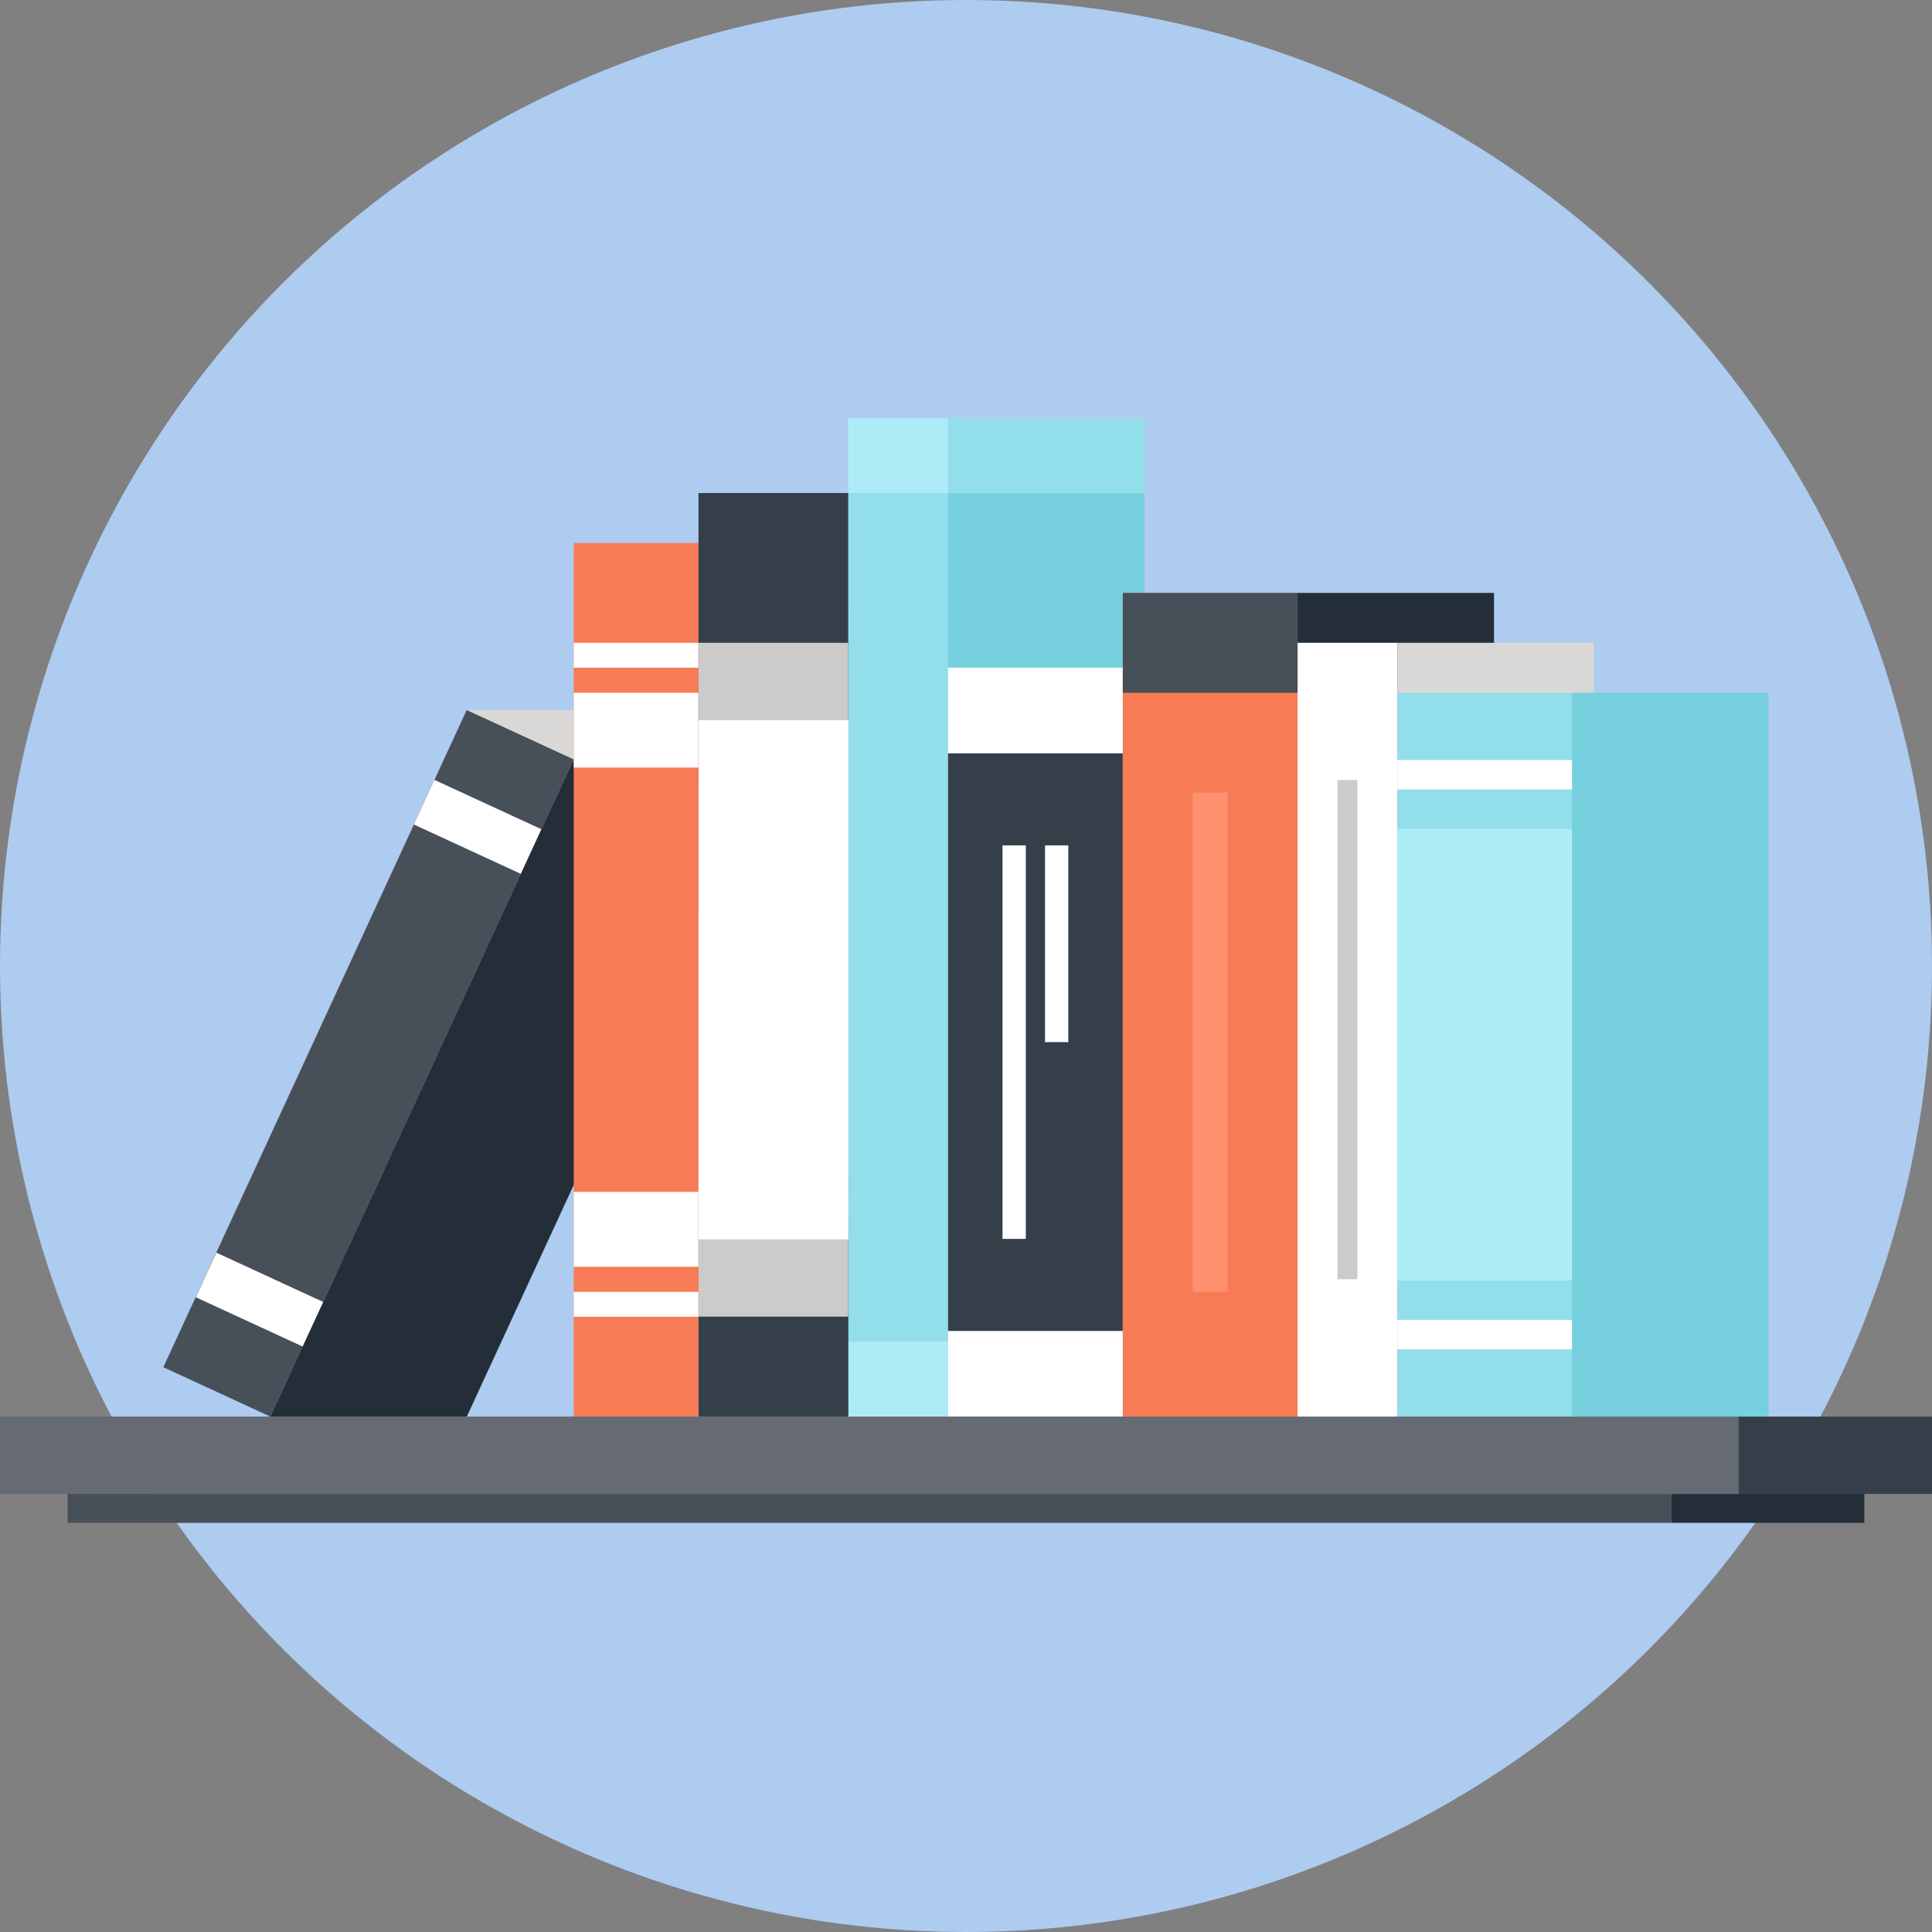 <?xml version="1.0" encoding="UTF-8" ?>
<svg width="200px" height="200px" viewBox="0 0 200 200" version="1.1" xmlns="http://www.w3.org/2000/svg" xmlns:xlink="http://www.w3.org/1999/xlink">
    <rect x="0" y="0" width="200" height="200" fill="#808080" stroke="none"/>
    <!-- Generator: Sketch 49.2 (51160) - http://www.bohemiancoding.com/sketch -->
    <desc>Created with Sketch.</desc>
    <defs></defs>
    <g id="Page-1" stroke="none" stroke-width="1" fill="none" fill-rule="evenodd">
        <g id="002-library" fill-rule="nonzero">
            <circle id="Oval" fill="#aecbf0" cx="100" cy="100" r="100"></circle>
            <rect id="Rectangle-path" fill="#474F59" transform="translate(38.154, 110.071) rotate(-155.224) translate(-38.154, -110.071) " x="32.053" y="72.602" width="12.203" height="74.937"></rect>
            <rect id="Rectangle-path" fill="#FFFFFF" transform="translate(38.161, 110.069) rotate(-155.242) translate(-38.161, -110.069) " x="32.06" y="80.58" width="12.203" height="58.979"></rect>
            <rect id="Rectangle-path" fill="#474F59" transform="translate(38.161, 110.069) rotate(-155.229) translate(-38.161, -110.069) " x="32.061" y="85.663" width="12.2" height="48.81"></rect>
            <polygon id="Shape" fill="#232E38" points="48.327 146.64 27.988 146.64 59.393 78.603 79.729 78.603"></polygon>
            <polygon id="Shape" fill="#D9D8D7" points="68.652 73.492 48.312 73.492 59.393 78.603 79.729 78.603"></polygon>
            <rect id="Rectangle-path" fill="#F77B55" x="59.393" y="56.21" width="12.916" height="90.426"></rect>
            <g id="Group" transform="translate(59.375, 66.406)" fill="#FFFFFF">
                <rect id="Rectangle-path" x="0.018" y="5.31" width="12.916" height="7.742"></rect>
                <rect id="Rectangle-path" x="0.018" y="0.136" width="12.916" height="2.58"></rect>
                <rect id="Rectangle-path" x="0.018" y="56.974" width="12.916" height="7.755"></rect>
                <rect id="Rectangle-path" x="0.018" y="67.323" width="12.916" height="2.579"></rect>
            </g>
            <rect id="Rectangle-path" fill="#ADECF7" x="87.807" y="43.289" width="10.336" height="103.355"></rect>
            <rect id="Rectangle-path" fill="#92DEEB" x="87.807" y="51.041" width="10.336" height="87.845"></rect>
            <rect id="Rectangle-path" fill="#76D0DE" x="98.142" y="51.041" width="20.337" height="95.6"></rect>
            <rect id="Rectangle-path" fill="#92DEEB" x="98.142" y="43.289" width="20.337" height="7.755"></rect>
            <rect id="Rectangle-path" fill="#FFFFFF" x="98.142" y="69.123" width="18.09" height="77.51"></rect>
            <rect id="Rectangle-path" fill="#353F49" x="98.142" y="77.987" width="18.09" height="59.793"></rect>
            <g id="Group" transform="translate(103.516, 87.5)" fill="#FFFFFF">
                <rect id="Rectangle-path" x="0.265" y="0.016" width="2.41" height="40.734"></rect>
                <rect id="Rectangle-path" x="4.665" y="0.016" width="2.41" height="20.364"></rect>
            </g>
            <rect id="Rectangle-path" fill="#F77B55" x="116.232" y="61.378" width="18.09" height="85.264"></rect>
            <rect id="Rectangle-path" fill="#474F59" x="116.232" y="61.378" width="18.09" height="10.336"></rect>
            <rect id="Rectangle-path" fill="#FF916E" x="123.471" y="82.052" width="3.62" height="51.677"></rect>
            <rect id="Rectangle-path" fill="#232E38" x="134.323" y="61.378" width="20.336" height="85.264"></rect>
            <rect id="Rectangle-path" fill="#FFFFFF" x="134.323" y="66.542" width="10.336" height="80.103"></rect>
            <rect id="Rectangle-path" fill="#CCCBCA" x="138.452" y="80.748" width="2.066" height="51.677"></rect>
            <rect id="Rectangle-path" fill="#D9D8D7" x="144.658" y="66.542" width="20.338" height="80.103"></rect>
            <rect id="Rectangle-path" fill="#92DEEB" x="144.658" y="71.716" width="18.09" height="74.929"></rect>
            <rect id="Rectangle-path" fill="#ADECF7" x="144.658" y="85.793" width="18.09" height="46.774"></rect>
            <g id="Group" transform="translate(144.531, 78.516)" fill="#FFFFFF">
                <rect id="Rectangle-path" x="0.127" y="58.117" width="18.09" height="3.052"></rect>
                <rect id="Rectangle-path" x="0.127" y="0.157" width="18.09" height="3.049"></rect>
            </g>
            <rect id="Rectangle-path" fill="#76D0DE" x="162.736" y="71.716" width="20.338" height="74.929"></rect>
            <polygon id="Shape" fill="#353F49" points="72.308 51.041 87.807 51.041 87.82 146.64 72.314 146.64"></polygon>
            <rect id="Rectangle-path" fill="#CCCBCA" x="72.31" y="66.543" width="15.497" height="69.755"></rect>
            <rect id="Rectangle-path" fill="#FFFFFF" x="72.31" y="74.554" width="15.51" height="53.739"></rect>
            <rect id="Rectangle-path" fill="#474F59" x="7" y="154.645" width="166" height="3"></rect>
            <rect id="Rectangle-path" fill="#232E38" x="172.993" y="154.645" width="20" height="3"></rect>
            <rect id="Rectangle-path" fill="#656A73" x="0" y="146.645" width="180" height="8"></rect>
            <rect id="Rectangle-path" fill="#353F49" x="180" y="146.645" width="20" height="8"></rect>
        </g>
    </g>
</svg>